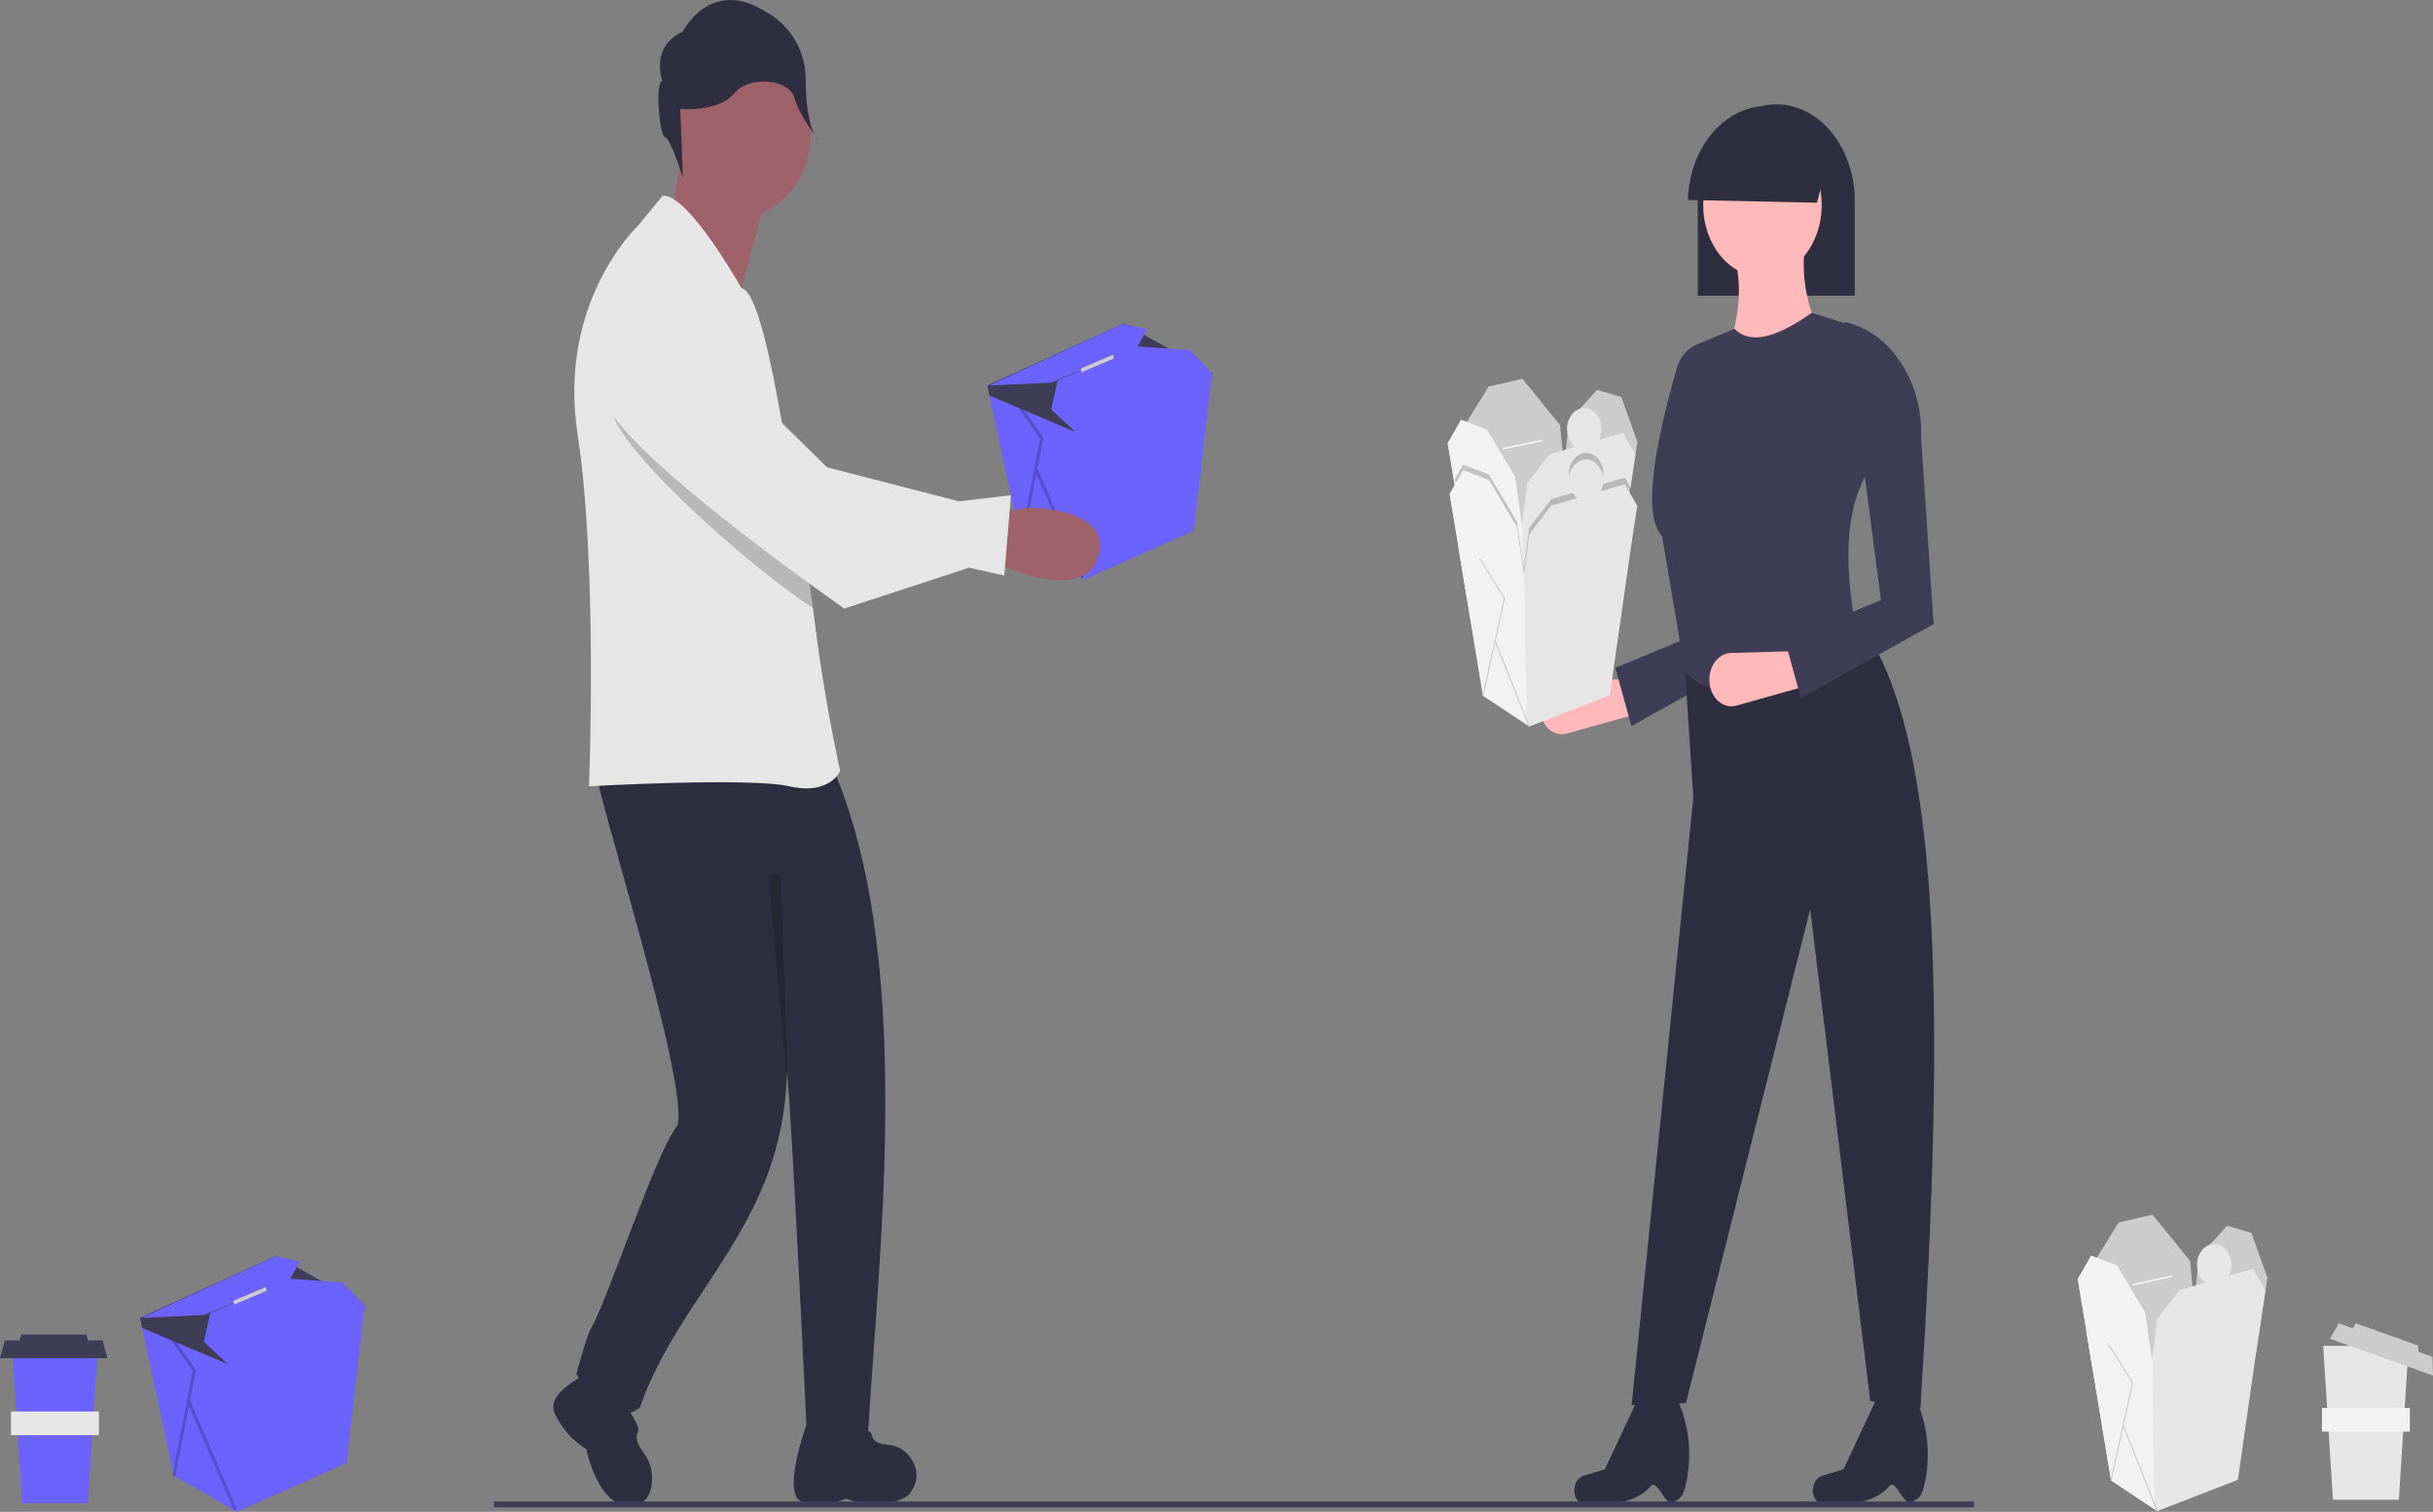 <svg width="288" height="179" viewBox="0 0 288 179" fill="none" xmlns="http://www.w3.org/2000/svg">
<rect x="0" y="0" width="288" height="179" fill="#808080" stroke="none"/>
<g clip-path="url(#clip0_1_187)">
<path d="M143.471 44.175L143.463 44.236L143.443 44.412L141.325 62.842L128.356 68.611L128.153 68.494L120.892 64.312L117.138 46.845L116.881 45.646L116.959 45.609L133.021 38.292L143.461 44.168L143.471 44.175Z" fill="#6C63FF"/>
<path d="M128.153 68.494L120.892 64.312L116.881 45.646L116.959 45.609L127.424 50.963L128.153 68.494Z" fill="#6C63FF"/>
<path opacity="0.2" d="M128.335 68.281L122.812 55.447L123.522 51.808L120.181 47.038L119.897 47.331L123.115 51.927L120.711 64.26L121.074 64.365L122.681 56.12L128.004 68.49L128.335 68.281Z" fill="black"/>
<path d="M143.471 44.401L143.443 44.412L127.424 51.189L117.138 46.845L116.881 45.646L116.959 45.609L133.021 38.292L143.461 44.168L143.463 44.236L143.471 44.401Z" fill="#3F3D56"/>
<path d="M127.703 51.528L124.438 48.474L125.184 45.08L134.514 41.007L140.858 41.459L143.378 44.062L143.564 44.74L127.703 51.528Z" fill="#6C63FF"/>
<path d="M117.067 45.645L124.438 45.306L128.431 43.663L134.656 41.007L135.82 38.971L132.915 38.34L117.067 45.645Z" fill="#6C63FF"/>
<path d="M131.752 42.005L127.909 43.64L128.032 44.067L131.876 42.431L131.752 42.005Z" fill="#CCCCCC"/>
<path d="M81.132 15.543L79.33 26.466L87.738 34.113L91.641 19.913L81.132 15.543Z" fill="#9F616A"/>
<path d="M87.888 25.556C92.365 25.556 95.995 21.155 95.995 15.725C95.995 10.296 92.365 5.894 87.888 5.894C83.41 5.894 79.78 10.296 79.78 15.725C79.78 21.155 83.41 25.556 87.888 25.556Z" fill="#9F616A"/>
<path d="M70.322 90.213C70.359 93.385 81.751 128.685 80.169 133.282C77.676 136.372 72.312 152.822 70.021 157.21C69.721 157.21 68.22 162.672 68.22 162.672C68.22 162.672 71.823 169.59 75.727 166.677C80.635 152.678 92.928 144.871 93.145 126.626C93.738 132.389 95.49 169.385 95.49 169.385C95.49 169.385 95.154 169.558 102.716 170.436C103.89 148.965 108.688 112.435 97.947 89.485C94.644 87.665 70.322 90.213 70.322 90.213Z" fill="#2F2E41"/>
<path d="M95.489 168.665C95.138 169.483 92.621 177.04 94.912 177.797C97.554 178.671 100.115 177.447 100.115 177.447C100.115 177.447 104.74 179.199 107.57 176.972C108.891 175.37 108.591 173.914 107.961 172.858C107.64 172.338 107.23 171.909 106.759 171.601C106.288 171.293 105.767 171.113 105.232 171.075C103.796 170.951 103.34 170.628 103.175 169.83C102.935 168.665 95.489 168.665 95.489 168.665Z" fill="#2F2E41"/>
<path d="M70.782 162.066C70.782 162.066 64.328 164.538 65.687 167.421C66.569 169.208 67.858 170.648 69.398 171.57C69.398 171.57 70.744 178.299 74.48 178.299C76.349 178.299 76.985 177.012 77.155 175.725C77.232 175.082 77.192 174.427 77.039 173.805C76.885 173.184 76.621 172.61 76.266 172.124C75.323 170.805 75.188 170.186 75.537 169.48C76.047 168.45 70.782 162.066 70.782 162.066Z" fill="#2F2E41"/>
<path d="M99.45 91.279C99.45 91.279 98.247 94.192 93.443 93.099C88.639 92.008 69.722 93.099 69.722 93.099C69.722 93.099 70.772 67.066 68.37 51.408C65.967 35.751 75.426 26.83 75.426 26.83L78.429 23.188C81.432 22.827 87.775 34.128 87.775 34.128C89.862 34.552 91.81 45.309 93.472 55.488C93.57 56.07 93.663 56.645 93.755 57.22C94.521 61.966 95.588 67.248 96.227 71.99C96.273 72.327 96.316 72.66 96.357 72.993C97.116 79.151 98.149 85.256 99.45 91.279Z" fill="#E6E6E6"/>
<path d="M78.403 9.604C78.403 9.604 76.887 5.56 80.828 3.722C80.828 3.722 84.163 -2.895 90.833 1.516C90.833 1.516 95.38 3.722 95.38 9.604C95.38 15.486 96.896 16.588 96.896 16.588C96.896 16.588 94.639 13.78 94.033 11.575C93.426 9.369 88.711 8.869 86.892 11.074C85.073 13.28 80.525 12.912 80.525 12.912L80.828 21C80.828 21 79.313 16.221 78.706 16.221C78.1 16.221 77.494 9.604 78.403 9.604Z" fill="#2F2E41"/>
<path opacity="0.2" d="M96.227 71.99C89.064 67.269 77.461 56.915 73.717 51.313C68.783 43.935 74.165 38.327 74.165 38.327C80.267 33.658 87.564 49.677 87.564 49.677L93.472 55.488C93.57 56.07 93.663 56.645 93.755 57.22C94.521 61.966 95.588 67.248 96.227 71.99Z" fill="black"/>
<path d="M117.61 66.549C117.61 66.549 128.259 71.792 130.012 65.899C131.765 60.006 121.604 60.107 121.604 60.107L117.615 60.792L117.61 66.549Z" fill="#9F616A"/>
<path d="M72.8 35.929C72.8 35.929 67.421 41.541 72.351 48.916C77.282 56.292 99.943 72.052 99.943 72.052L114.704 67.213L118.881 68.14L119.669 58.63L113.515 59.359L97.893 55.326L87.932 45.525C87.932 45.525 78.901 31.263 72.8 35.929Z" fill="#E6E6E6"/>
<path opacity="0.2" d="M92.399 103.529L93.34 130.197L90.954 103.529H92.399Z" fill="black"/>
<path d="M194.016 84.453L185.472 86.853C184.811 87.039 184.116 86.905 183.535 86.48C182.955 86.054 182.533 85.371 182.362 84.575C182.262 84.114 182.25 83.631 182.326 83.163C182.402 82.695 182.565 82.253 182.801 81.872C183.038 81.491 183.343 81.18 183.693 80.962C184.043 80.745 184.429 80.626 184.823 80.615L193.076 80.382L194.016 84.453Z" fill="#FFB9B9"/>
<path d="M193.109 85.973L191.211 79.07L202.587 74.359L199.568 42.116C205.004 43.315 207.591 48.498 207.349 55.192L208.821 77.193L193.109 85.973Z" fill="#3F3D56"/>
<path d="M200.969 35.007H219.555V23.799C219.562 20.773 218.584 17.864 216.833 15.707C215.978 14.643 214.956 13.799 213.827 13.223C212.699 12.647 211.486 12.351 210.261 12.354C207.816 12.359 205.47 13.531 203.732 15.617C201.994 17.703 201.002 20.535 200.972 23.5C200.97 23.603 200.969 23.7 200.969 23.799L200.969 35.007Z" fill="#2F2E41"/>
<path d="M227.327 166.716L221.385 165.889L214.275 107.664L199.568 166.126L193.14 166.362L200.445 94.436L199.373 78.02L217.587 71.052C230.487 81.971 230.22 120.54 227.327 166.716Z" fill="#2F2E41"/>
<path d="M208.626 32.786C212.499 32.786 215.639 28.979 215.639 24.282C215.639 19.586 212.499 15.779 208.626 15.779C204.753 15.779 201.613 19.586 201.613 24.282C201.613 28.979 204.753 32.786 208.626 32.786Z" fill="#FFB9B9"/>
<path d="M215.639 39.636L203.756 43.415C205.758 38.746 206.399 34.388 205.315 30.424L213.691 28.77C213.153 32.561 213.851 36.458 215.639 39.636Z" fill="#FFB9B9"/>
<path d="M219.632 74.24C212.968 79.38 205.204 85.284 199.471 79.555L196.743 63.493C194.576 61.152 195.537 53.928 198.467 43.631C198.653 42.977 198.96 42.384 199.363 41.895C199.767 41.407 200.257 41.036 200.796 40.811L205.315 38.927C207.317 40.969 210.6 39.751 214.47 37.038L218.95 38.455L220.898 56.17C218.086 61.279 218.578 68.081 219.632 74.24Z" fill="#3F3D56"/>
<path d="M214.08 81.146L205.536 83.547C204.875 83.732 204.18 83.598 203.6 83.173C203.019 82.747 202.598 82.064 202.426 81.268C202.326 80.807 202.314 80.324 202.39 79.856C202.466 79.388 202.629 78.947 202.866 78.566C203.102 78.184 203.407 77.873 203.757 77.655C204.107 77.438 204.493 77.319 204.887 77.308L213.14 77.075L214.08 81.146Z" fill="#FFB9B9"/>
<path d="M226.294 177.848C225.296 178.4 224.46 174.978 223.619 175.981C221.264 178.786 215.616 178.157 215.616 178.157C215.427 178.083 215.251 177.963 215.101 177.805C214.951 177.647 214.829 177.453 214.742 177.235C214.655 177.018 214.606 176.781 214.597 176.54C214.587 176.299 214.619 176.058 214.689 175.832C214.772 175.561 214.909 175.319 215.087 175.127C215.265 174.934 215.479 174.797 215.71 174.727L218.214 173.968L222.145 165.584L226.43 164.927L226.538 165.141C227.366 166.76 227.9 168.574 228.104 170.463C228.309 172.352 228.178 174.272 227.722 176.095C227.365 177.479 226.88 177.523 226.294 177.848Z" fill="#2F2E41"/>
<path d="M198.048 177.848C197.05 178.4 196.215 174.978 195.373 175.981C193.019 178.786 187.371 178.157 187.371 178.157C187.181 178.083 187.006 177.963 186.855 177.805C186.705 177.647 186.583 177.453 186.496 177.235C186.409 177.018 186.36 176.781 186.351 176.54C186.342 176.299 186.373 176.058 186.443 175.832C186.527 175.561 186.663 175.319 186.841 175.127C187.019 174.934 187.233 174.797 187.464 174.727L189.968 173.968L193.899 165.584L198.184 164.927L198.292 165.141C199.12 166.76 199.654 168.574 199.859 170.463C200.063 172.352 199.932 174.272 199.476 176.095C199.12 177.479 198.635 177.523 198.048 177.848Z" fill="#2F2E41"/>
<path d="M216.847 17.189L215.081 24.003L199.811 23.674C199.863 21.29 200.528 18.986 201.713 17.082C202.898 15.179 204.543 13.772 206.42 13.057C208.296 12.343 210.31 12.357 212.179 13.098C214.049 13.839 215.681 15.269 216.847 17.189Z" fill="#2F2E41"/>
<path d="M213.173 82.666L211.275 75.763L222.652 71.052L218.348 38.11C220.977 38.69 223.344 40.404 225.01 42.937C226.677 45.469 227.531 48.648 227.413 51.885L228.885 73.886L213.173 82.666Z" fill="#3F3D56"/>
<path d="M186.001 64.056L174.169 67.142L171.751 53.025L176.204 45.774L180.212 44.849L184.665 50.325L186.001 64.056Z" fill="#CCCCCC"/>
<path d="M180.53 64.672H173.405L172.433 58.857L171.37 52.484L172.959 49.708L176.015 50.865L179.322 56.42L180.151 62.081L180.209 62.484L180.53 64.672Z" fill="#E6E6E6"/>
<path d="M192.49 61.279L184.283 62.436L185.747 49.785L189.054 46.16L191.917 47.008L193.826 52.331L192.49 61.279Z" fill="#CCCCCC"/>
<path d="M193.57 53.795L192.807 58.888L190.327 76.242L180.785 79.947L180.455 79.73L175.312 76.319L172.419 58.85L172.433 58.857L180.085 62.59L180.151 62.081L180.198 61.713L180.785 57.192L183.392 53.795L192.107 51.25L193.57 53.795Z" fill="#E6E6E6"/>
<path d="M187.528 53.257C188.652 53.257 189.563 52.151 189.563 50.788C189.563 49.425 188.652 48.32 187.528 48.32C186.403 48.32 185.492 49.425 185.492 50.788C185.492 52.151 186.403 53.257 187.528 53.257Z" fill="#E6E6E6"/>
<path d="M182.523 52.062L177.879 53.065L177.901 53.217L182.545 52.214L182.523 52.062Z" fill="white"/>
<path d="M180.455 79.73L175.312 76.319L172.419 58.85L172.433 58.857L171.37 52.484L172.959 49.708L176.015 50.865L179.322 56.42L180.151 62.081L180.198 61.713L180.209 62.484L180.241 64.672L180.455 79.73Z" fill="#F2F2F2"/>
<path d="M175.375 76.341L175.252 76.301L177.789 64.767L174.884 60.124L174.986 60.03L177.928 64.734L175.375 76.341Z" fill="#CCCCCC"/>
<path d="M176.807 69.756L176.693 69.823L180.727 79.98L180.842 79.913L176.807 69.756Z" fill="#CCCCCC"/>
<path opacity="0.2" d="M193.069 57.831L192.592 61.032L192.567 61.035L190.429 75.996L180.886 79.699L180.829 79.732L180.791 79.636L175.416 76.074L175.354 76.053L175.387 75.902L172.521 58.602L172.536 58.609L172.218 56.709L172.455 56.295L173.189 55.015L176.242 56.172L179.55 61.726L179.599 62.056L179.946 64.426L180.085 65.378L180.38 67.389L180.66 65.228L180.76 64.45L181.014 62.497L183.622 59.103L184.782 58.764L185.589 58.529L186.7 58.205C186.355 57.951 186.08 57.578 185.911 57.135C185.741 56.692 185.683 56.197 185.745 55.714C185.808 55.231 185.987 54.782 186.26 54.422C186.533 54.063 186.888 53.81 187.28 53.695C187.672 53.581 188.083 53.61 188.461 53.779C188.839 53.948 189.168 54.25 189.404 54.645C189.641 55.041 189.776 55.513 189.791 56.001C189.806 56.49 189.702 56.973 189.49 57.389L192.337 56.558L193.039 57.779L193.069 57.831Z" fill="black"/>
<path d="M180.759 70.751H173.634L171.599 58.563L173.189 55.786L176.242 56.943L179.551 62.497L180.759 70.751Z" fill="#E6E6E6"/>
<path d="M190.556 82.322L181.013 86.024L175.543 82.399L172.648 64.927L180.314 68.668L181.013 63.269L183.622 59.874L192.337 57.329L193.8 59.874L193.037 64.966L190.556 82.322Z" fill="#E6E6E6"/>
<path d="M187.757 59.335C188.881 59.335 189.792 58.229 189.792 56.866C189.792 55.503 188.881 54.398 187.757 54.398C186.632 54.398 185.721 55.503 185.721 56.866C185.721 58.229 186.632 59.335 187.757 59.335Z" fill="#E6E6E6"/>
<path d="M180.689 85.689L175.547 82.278L172.653 64.808L172.668 64.815L171.604 58.443L173.194 55.667L176.249 56.824L179.556 62.379L180.386 68.04L180.432 67.672L180.443 68.443L180.475 70.63L180.689 85.689Z" fill="#F2F2F2"/>
<path d="M175.604 82.419L175.481 82.379L178.018 70.845L175.113 66.201L175.215 66.108L178.157 70.812L175.604 82.419Z" fill="#CCCCCC"/>
<path d="M177.036 75.834L176.922 75.901L180.956 86.058L181.071 85.991L177.036 75.834Z" fill="#CCCCCC"/>
<path d="M260.58 163.023L248.748 166.108L246.33 151.992L250.783 144.741L254.791 143.815L259.244 149.292L260.58 163.023Z" fill="#CCCCCC"/>
<path d="M255.109 163.638H247.984L247.012 157.823L245.949 151.451L247.539 148.675L250.594 149.832L253.901 155.387L254.731 161.048L254.788 161.451L255.109 163.638Z" fill="#E6E6E6"/>
<path d="M267.069 160.246L258.862 161.403L260.326 148.752L263.633 145.127L266.496 145.975L268.405 151.298L267.069 160.246Z" fill="#CCCCCC"/>
<path d="M268.149 152.762L267.386 157.855L264.906 175.209L255.364 178.914L255.034 178.697L249.892 175.286L246.998 157.816L247.012 157.823L254.664 161.556L254.731 161.048L254.777 160.68L255.364 156.158L257.971 152.762L266.686 150.217L268.149 152.762Z" fill="#E6E6E6"/>
<path d="M262.107 152.224C263.231 152.224 264.143 151.118 264.143 149.755C264.143 148.392 263.231 147.287 262.107 147.287C260.983 147.287 260.071 148.392 260.071 149.755C260.071 151.118 260.983 152.224 262.107 152.224Z" fill="#E6E6E6"/>
<path d="M257.102 151.029L252.458 152.032L252.48 152.184L257.124 151.181L257.102 151.029Z" fill="white"/>
<path d="M255.034 178.697L249.892 175.286L246.998 157.816L247.012 157.823L245.949 151.451L247.539 148.675L250.594 149.832L253.901 155.387L254.731 161.048L254.777 160.68L254.788 161.451L254.82 163.638L255.034 178.697Z" fill="#F2F2F2"/>
<path d="M249.954 175.308L249.831 175.268L252.368 163.734L249.463 159.091L249.565 158.997L252.507 163.701L249.954 175.308Z" fill="#CCCCCC"/>
<path d="M251.386 168.723L251.272 168.79L255.306 178.947L255.421 178.88L251.386 168.723Z" fill="#CCCCCC"/>
<path d="M283.961 177.568H276.156L275 159.341H285.117L283.961 177.568Z" fill="#E6E6E6"/>
<path d="M285.262 166.702H274.855V169.506H285.262V166.702Z" fill="#F2F2F2"/>
<path d="M287.936 160.65L286.272 160.055L286.25 159.317L278.856 156.676L278.508 157.282L276.844 156.688L275.799 158.507L288 162.865L287.936 160.65Z" fill="#CCCCCC"/>
<path d="M43.165 154.563L43.158 154.624L43.137 154.801L41.019 173.23L28.05 179L27.847 178.882L20.586 174.701L16.832 157.233L16.575 156.034L16.653 155.998L32.715 148.681L43.156 154.557L43.165 154.563Z" fill="#6C63FF"/>
<path d="M27.847 178.882L20.586 174.701L16.575 156.034L16.653 155.998L27.118 161.351L27.847 178.882Z" fill="#6C63FF"/>
<path opacity="0.2" d="M28.029 178.669L22.506 165.835L23.216 162.197L19.875 157.427L19.591 157.72L22.809 162.316L20.405 174.649L20.768 174.753L22.375 166.509L27.698 178.879L28.029 178.669Z" fill="black"/>
<path d="M43.165 154.79L43.137 154.801L27.118 161.577L16.832 157.233L16.575 156.034L16.653 155.998L32.715 148.681L43.156 154.557L43.158 154.624L43.165 154.79Z" fill="#3F3D56"/>
<path d="M27.397 161.917L24.132 158.862L24.878 155.468L34.208 151.396L40.553 151.848L43.072 154.45L43.258 155.129L27.397 161.917Z" fill="#6C63FF"/>
<path d="M16.761 156.034L24.132 155.695L28.125 154.051L34.35 151.396L35.514 149.359L32.609 148.729L16.761 156.034Z" fill="#6C63FF"/>
<path d="M31.446 152.393L27.603 154.028L27.727 154.455L31.57 152.82L31.446 152.393Z" fill="#CCCCCC"/>
<path d="M10.406 177.987H2.602L1.445 159.76H11.563L10.406 177.987Z" fill="#6C63FF"/>
<path d="M11.707 167.121H1.301V169.925H11.707V167.121Z" fill="#E6E6E6"/>
<path d="M12.141 158.709H10.406L10.214 158.008H2.505L2.313 158.709H0.578L0 160.812H12.719L12.141 158.709Z" fill="#3F3D56"/>
<path d="M233.663 177.772H58.462V178.473H233.663V177.772Z" fill="#3F3D56"/>
</g>
<defs>
<clipPath id="clip0_1_187">
<rect width="288" height="179" fill="white"/>
</clipPath>
</defs>
</svg>
